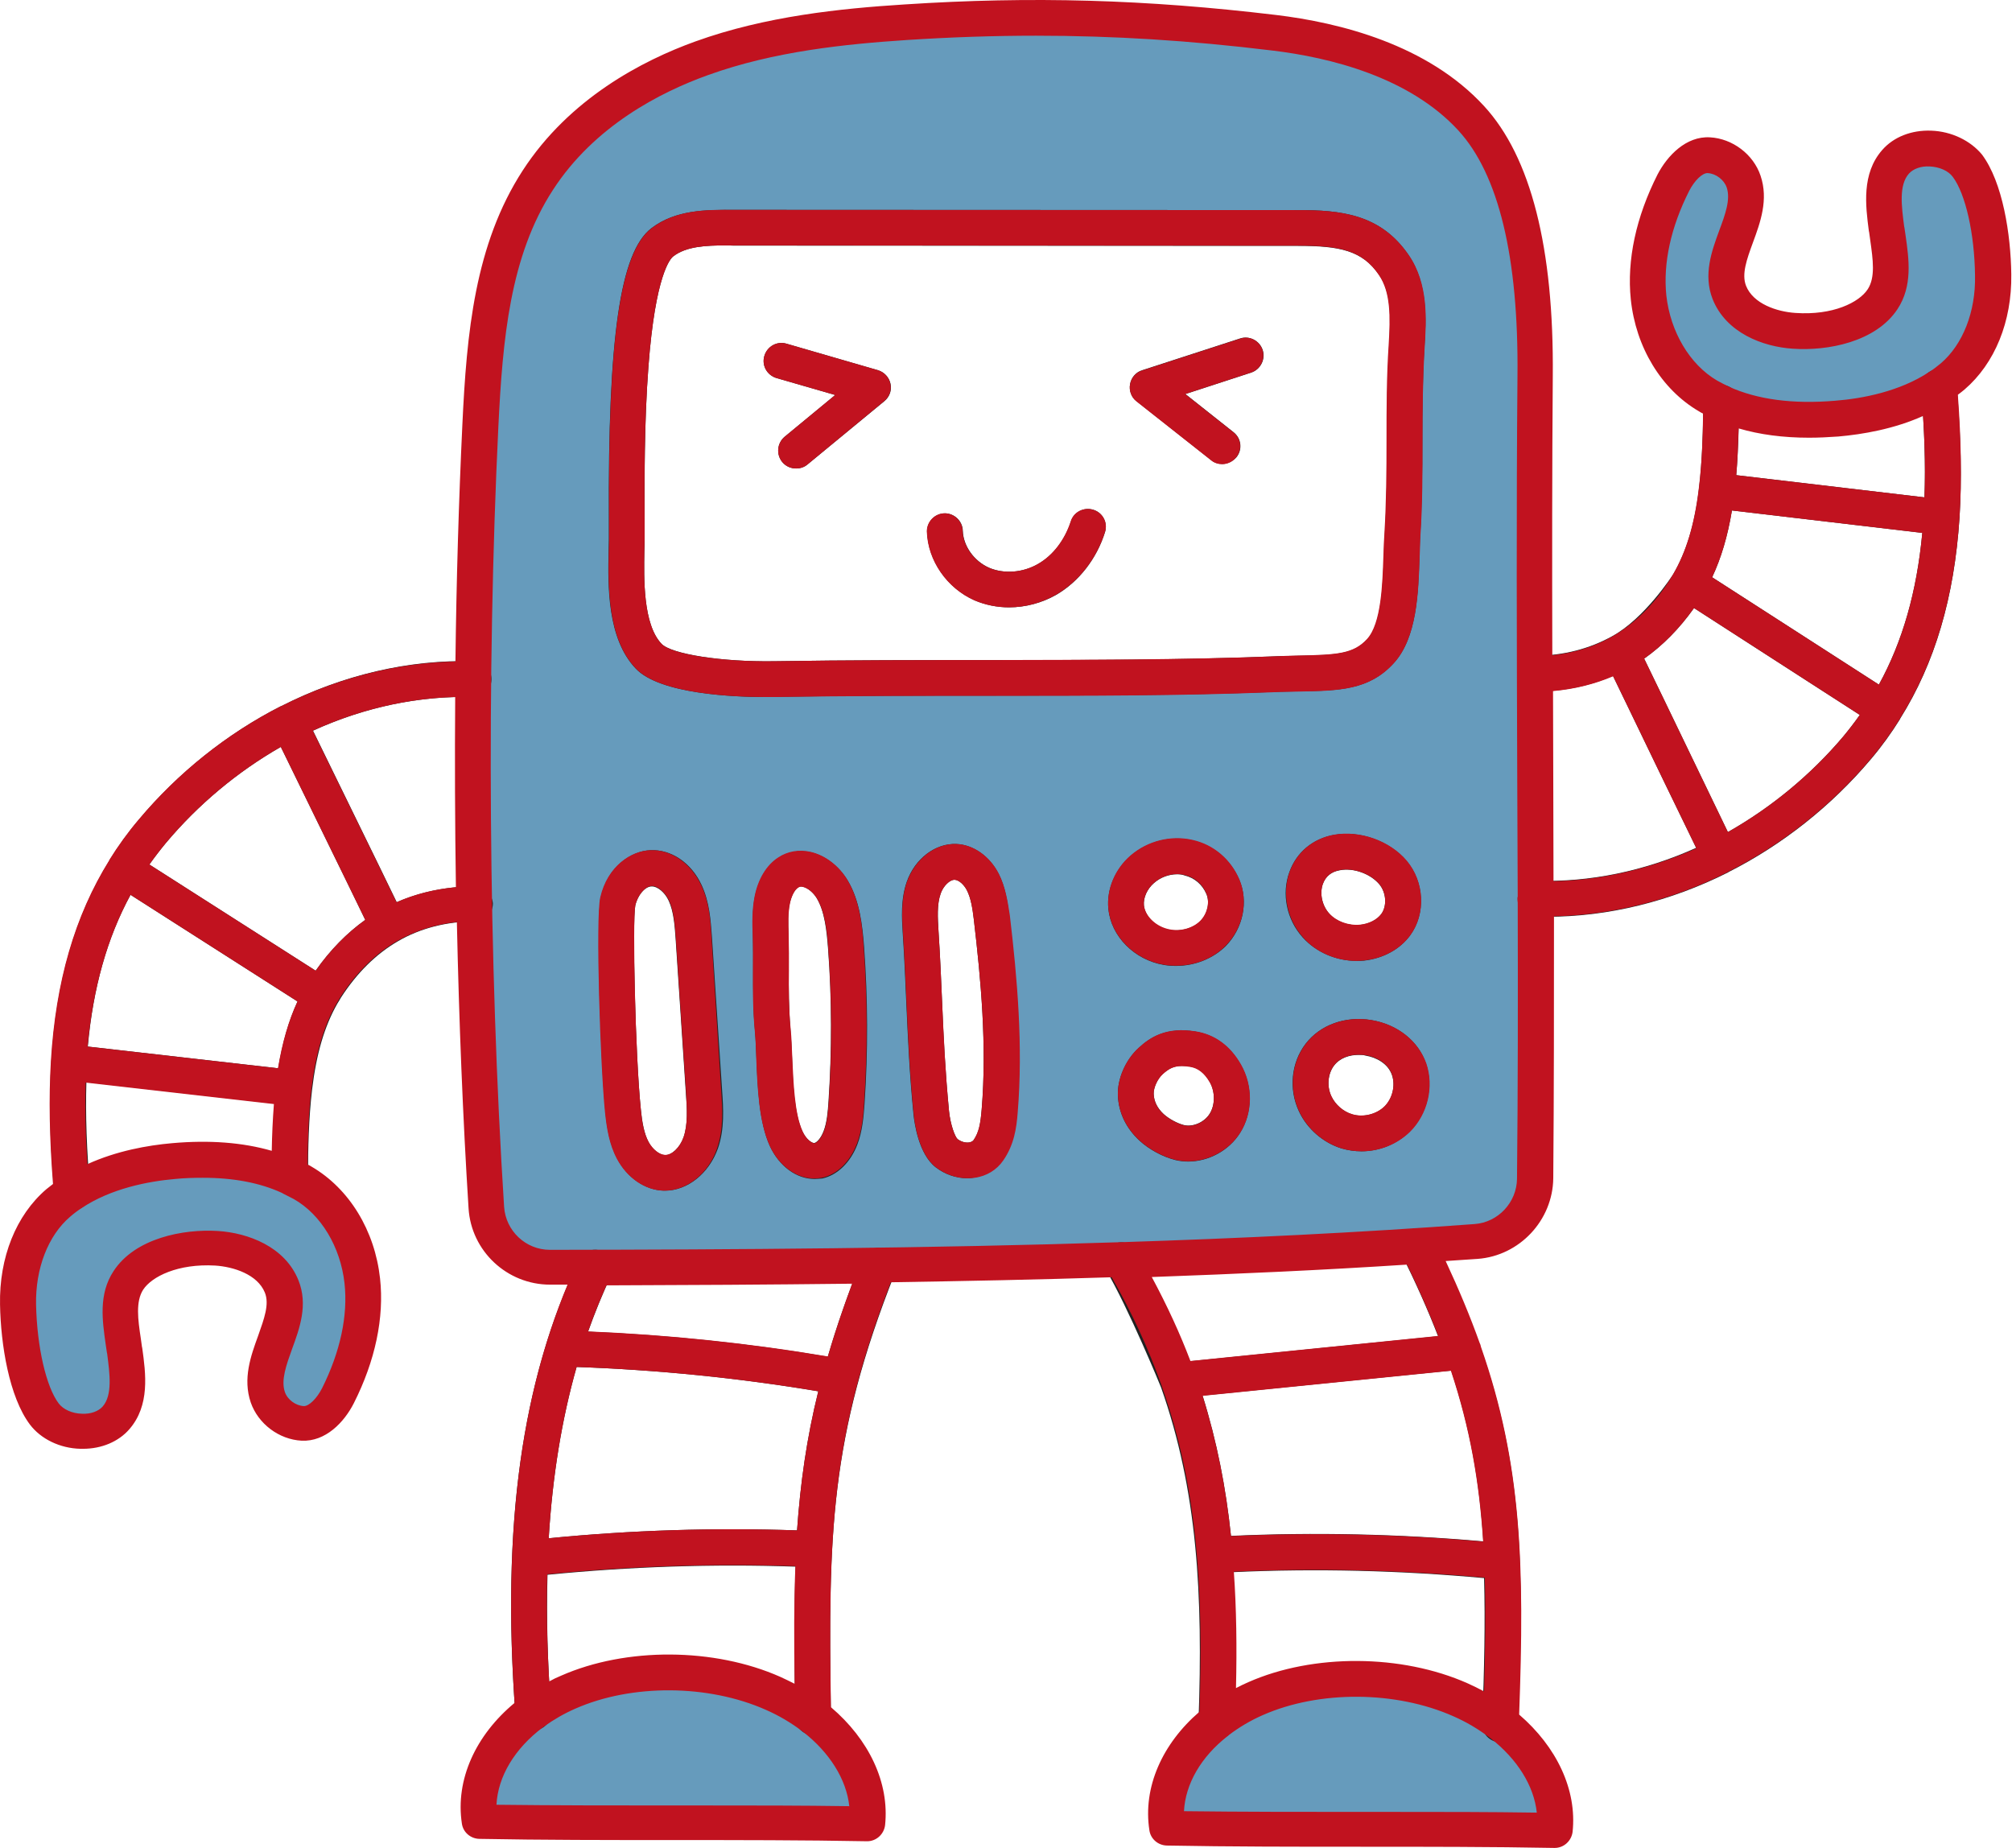 <svg width="270" height="248" viewBox="0 0 270 248" fill="none" xmlns="http://www.w3.org/2000/svg">
    <path
        d="M206.039 50.473C206.135 39.397 204.95 24.031 197.459 15.867C190.897 8.729 180.589 5.559 170.985 4.407C154.018 2.39 138.62 1.91 121.557 2.998C112.274 3.607 102.926 4.663 94.186 7.832C85.447 11.002 77.252 16.412 72.194 24.191C65.983 33.763 65.023 45.703 64.479 57.1C62.878 90.169 63.134 129.064 65.279 162.133C65.567 166.647 69.313 170.137 73.826 170.137C108.144 170.105 154.946 169.88 198.1 166.679C202.549 166.359 205.975 162.678 206.007 158.228C206.295 122.758 205.751 85.911 206.039 50.473ZM93.994 153.362C93.258 155.507 91.337 157.428 89.16 157.363C87.4 157.299 85.831 155.987 84.935 154.386C84.07 152.754 83.782 150.897 83.59 149.04C82.854 141.997 82.406 123.206 82.918 120.965C83.43 118.724 85.159 116.579 87.368 116.483C89.32 116.387 91.081 117.924 91.945 119.781C92.81 121.637 92.97 123.718 93.098 125.767C93.546 132.682 94.026 139.628 94.475 146.543C94.603 148.848 94.731 151.217 93.994 153.362ZM113.618 147.888C113.522 149.52 113.362 151.185 112.786 152.69C112.21 154.194 111.153 155.475 109.809 155.763C108.08 156.115 106.351 154.674 105.487 152.786C103.758 148.976 104.078 142.414 103.694 138.22C103.278 133.546 103.534 130.121 103.406 125.447C103.374 123.878 103.31 122.31 103.63 120.805C103.95 119.3 104.623 117.828 105.775 117.092C107.76 115.779 110.385 117.124 111.697 119.364C113.01 121.605 113.33 124.454 113.554 127.176C114.034 134.026 114.066 140.973 113.618 147.888ZM134.138 149.04C133.978 150.993 133.722 152.754 132.602 154.354C131.481 155.955 128.952 156.211 127.031 154.738C125.751 153.746 125.143 150.961 124.983 149.296C124.118 140.493 124.15 133.93 123.574 125.095C123.446 123.078 123.318 120.997 123.99 119.108C124.662 117.22 126.327 115.555 128.28 115.651C129.849 115.715 131.193 116.931 131.929 118.372C132.666 119.813 132.89 121.477 133.082 123.078C134.074 131.689 134.843 140.397 134.138 149.04ZM153.282 116.643C156.771 113.634 162.245 114.563 164.102 118.98C164.966 121.061 164.39 123.622 162.79 125.223C161.189 126.823 158.788 127.496 156.579 127.112C153.858 126.663 151.361 124.454 151.105 121.733C150.945 119.813 151.841 117.892 153.282 116.643ZM164.39 150.705C163.142 152.69 160.613 153.842 158.34 153.298C157.027 152.978 155.555 152.177 154.562 151.249C153.314 150.097 152.514 148.592 152.45 146.863C152.385 145.263 153.282 143.406 154.466 142.318C155.875 141.037 157.347 140.301 160.069 140.717C162.085 141.037 163.526 142.286 164.486 143.982C165.575 146.063 165.639 148.72 164.39 150.705ZM103.822 91.097C99.917 91.161 89.705 90.809 87.016 88.024C83.398 84.246 84.07 76.243 84.07 72.306C84.102 65.359 83.366 36.676 88.84 32.482C91.689 30.305 95.691 30.529 99.276 30.529C124.246 30.529 149.216 30.561 174.154 30.561C179.628 30.561 183.95 31.009 187.023 35.523C189.136 38.596 188.976 42.662 188.752 46.376C188.208 54.827 188.72 63.31 188.176 71.762C187.888 76.339 188.336 83.99 185.23 87.352C182.061 90.777 178.156 90.137 170.601 90.425C150.049 91.257 128.568 90.713 103.822 91.097ZM175.275 117.828C177.067 112.866 183.982 113.602 186.927 117.092C188.56 119.012 188.816 122.086 187.311 124.102C186.287 125.511 184.558 126.343 182.798 126.503C180.525 126.727 178.156 125.895 176.619 124.198C175.082 122.502 174.506 119.973 175.275 117.828ZM187.471 150.161C185.743 151.857 183.054 152.498 180.717 151.793C178.892 151.217 177.291 149.873 176.491 148.112C175.499 145.999 175.691 143.342 177.131 141.517C180.172 137.58 187.503 138.796 189.104 143.47C189.872 145.743 189.2 148.464 187.471 150.161Z"
        fill="#669BBC" />
    <path
        d="M45.367 187.327C47.768 182.557 49.209 177.211 48.632 171.929C48.056 166.647 45.239 161.461 40.629 158.772C35.507 155.795 29.201 155.251 23.31 155.795C17.836 156.275 11.978 157.876 7.816 161.461C3.975 164.758 2.342 170.041 2.438 175.099C2.534 180.157 3.591 186.623 5.959 189.76C8.104 192.577 13.258 192.962 15.563 190.305C17.644 187.904 17.132 184.318 16.716 181.181C16.3 178.044 15.499 174.554 17.26 171.865C19.501 168.408 24.975 167.319 29.105 167.576C32.658 167.8 36.5 169.4 37.844 172.698C39.733 177.467 34.291 182.718 35.987 187.583C36.66 189.536 38.58 190.977 40.661 191.105C42.742 191.233 44.439 189.184 45.367 187.327Z"
        fill="#669BBC" />
    <path
        d="M224.574 24.511C222.173 29.249 220.701 34.627 221.245 39.909C221.789 45.191 224.606 50.409 229.184 53.098C234.274 56.107 240.612 56.652 246.503 56.171C251.977 55.723 257.835 54.123 262.029 50.569C265.871 47.304 267.535 41.99 267.471 36.964C267.407 31.906 266.383 25.439 264.014 22.302C261.901 19.485 256.747 19.069 254.41 21.726C252.297 24.127 252.809 27.712 253.225 30.849C253.642 33.987 254.41 37.476 252.649 40.165C250.376 43.622 244.902 44.679 240.805 44.423C237.251 44.199 233.41 42.566 232.097 39.269C230.208 34.467 235.683 29.249 234.018 24.383C233.346 22.43 231.425 20.957 229.376 20.861C227.263 20.701 225.503 22.686 224.574 24.511Z"
        fill="#669BBC" />
    <path
        d="M102.83 93.53C98.508 93.53 88.584 93.146 85.319 89.721C81.445 85.655 81.573 78.58 81.669 73.874C81.669 73.298 81.701 72.786 81.701 72.338C81.701 71.698 81.701 70.865 81.701 69.905C81.573 45.223 83.206 33.858 87.4 30.625C90.665 28.128 94.763 28.16 98.38 28.16C98.7 28.16 98.988 28.16 99.276 28.16L174.154 28.192C179.82 28.192 185.231 28.672 189.008 34.211C191.665 38.116 191.377 43.014 191.153 46.568C190.897 50.729 190.865 54.987 190.865 59.117C190.865 63.31 190.833 67.664 190.577 71.954C190.513 72.754 190.513 73.682 190.481 74.675C190.321 79.541 190.16 85.623 186.991 89.016C183.694 92.602 179.756 92.666 174.282 92.762C173.162 92.794 171.977 92.794 170.697 92.858C158.564 93.306 146.111 93.338 132.922 93.338C123.638 93.338 114.034 93.338 103.886 93.498C103.566 93.53 103.214 93.53 102.83 93.53ZM97.388 32.93C94.731 32.93 92.074 33.058 90.345 34.403C89.961 34.691 87.944 36.836 87.016 49.193C86.439 56.748 86.503 64.943 86.503 69.841C86.503 70.833 86.503 71.665 86.503 72.306C86.503 72.786 86.503 73.33 86.471 73.938C86.407 77.62 86.279 83.766 88.776 86.391C90.121 87.768 96.844 88.824 103.79 88.728C114.002 88.568 123.606 88.568 132.922 88.568C146.079 88.568 158.5 88.568 170.537 88.088C171.881 88.024 173.13 88.024 174.218 87.992C179.468 87.896 181.645 87.768 183.502 85.783C185.423 83.67 185.583 78.388 185.711 74.547C185.743 73.522 185.775 72.562 185.839 71.665C186.095 67.504 186.127 63.246 186.127 59.117C186.127 54.923 186.159 50.569 186.415 46.279C186.639 42.534 186.703 39.269 185.102 36.932C182.83 33.602 179.756 32.994 174.218 32.994L99.341 32.962C99.02 32.962 98.732 32.962 98.412 32.962C98.028 32.93 97.708 32.93 97.388 32.93Z"
        fill="#222222" />
    <path
        d="M135.419 81.493C133.818 81.493 132.25 81.173 130.809 80.565C127.096 78.932 124.535 75.219 124.406 71.345C124.374 70.033 125.431 68.912 126.743 68.88C128.056 68.848 129.176 69.905 129.208 71.217C129.272 73.266 130.713 75.283 132.73 76.179C134.747 77.044 137.276 76.852 139.324 75.667C141.341 74.515 142.91 72.434 143.71 69.969C144.094 68.688 145.471 68.016 146.719 68.4C148 68.784 148.672 70.161 148.288 71.409C147.167 74.995 144.767 78.068 141.725 79.829C139.805 80.917 137.596 81.493 135.419 81.493Z"
        fill="#222222" />
    <path
        d="M106.832 62.862C106.127 62.862 105.455 62.574 104.975 61.998C104.142 60.973 104.27 59.469 105.295 58.604L112.082 53.002L104.206 50.729C102.926 50.345 102.19 49.032 102.574 47.752C102.958 46.471 104.27 45.735 105.551 46.119L117.812 49.673C118.676 49.929 119.316 50.633 119.509 51.498C119.701 52.362 119.38 53.258 118.676 53.834L108.368 62.318C107.92 62.702 107.376 62.862 106.832 62.862Z"
        fill="#222222" />
    <path
        d="M164.006 62.254C163.494 62.254 162.95 62.094 162.534 61.742L152.514 53.834C151.809 53.29 151.489 52.394 151.649 51.529C151.809 50.665 152.418 49.929 153.282 49.673L166.407 45.415C167.656 44.999 169.032 45.703 169.448 46.952C169.864 48.2 169.16 49.577 167.912 49.993L159.076 52.874L165.543 57.996C166.599 58.828 166.759 60.333 165.927 61.357C165.415 61.934 164.71 62.254 164.006 62.254Z"
        fill="#222222" />
    <path
        d="M89.257 159.764C89.192 159.764 89.129 159.764 89.097 159.764C86.6 159.7 84.198 158.068 82.854 155.507C81.798 153.522 81.445 151.345 81.253 149.264C80.613 142.958 79.973 123.27 80.613 120.421C81.573 116.227 84.743 114.178 87.304 114.082C90.089 113.954 92.778 115.779 94.154 118.756C95.211 121.029 95.371 123.462 95.531 125.607L96.908 146.383C97.068 148.656 97.26 151.505 96.331 154.13C95.115 157.492 92.234 159.764 89.257 159.764ZM85.255 121.509C84.839 123.622 85.255 141.613 85.991 148.816C86.183 150.641 86.439 152.113 87.048 153.266C87.592 154.258 88.488 154.963 89.225 154.995C90.153 155.027 91.241 153.97 91.722 152.626C92.33 150.897 92.202 148.784 92.042 146.767L90.665 125.991C90.537 124.198 90.409 122.342 89.737 120.869C89.225 119.749 88.232 118.916 87.432 118.948C86.567 118.948 85.575 120.101 85.255 121.509Z"
        fill="#222222" />
    <path
        d="M109.296 158.196C106.895 158.196 104.559 156.499 103.31 153.778C101.869 150.577 101.677 146.063 101.517 142.093C101.453 140.749 101.421 139.5 101.325 138.444C101.037 135.403 101.069 132.906 101.069 130.249C101.069 128.744 101.069 127.208 101.037 125.543C101.005 123.942 100.941 122.15 101.293 120.357C101.773 118.02 102.894 116.163 104.43 115.139C105.711 114.274 107.248 114.018 108.816 114.37C110.769 114.819 112.626 116.259 113.778 118.18C115.379 120.869 115.731 124.166 115.955 127.015C116.467 133.994 116.499 141.101 116.019 148.08C115.891 149.872 115.731 151.793 115.059 153.554C114.13 155.987 112.37 157.684 110.353 158.132C109.969 158.164 109.617 158.196 109.296 158.196ZM107.472 118.948C107.28 118.948 107.184 119.012 107.088 119.076C106.607 119.396 106.191 120.261 105.967 121.253C105.711 122.502 105.743 123.942 105.807 125.351C105.871 127.111 105.839 128.712 105.839 130.217C105.839 132.746 105.839 135.147 106.063 137.964C106.159 139.148 106.223 140.461 106.287 141.869C106.415 145.391 106.575 149.424 107.664 151.761C108.176 152.914 109.008 153.426 109.296 153.362C109.585 153.298 110.129 152.786 110.513 151.793C110.961 150.641 111.089 149.2 111.185 147.696C111.633 140.941 111.633 134.058 111.121 127.304C110.929 124.871 110.673 122.342 109.617 120.549C109.136 119.749 108.4 119.14 107.728 118.98C107.632 118.98 107.568 118.948 107.472 118.948Z"
        fill="#222222" />
    <path
        d="M129.817 158.1C128.312 158.1 126.807 157.588 125.559 156.627C123.286 154.866 122.71 150.737 122.582 149.52C122.038 144.014 121.845 139.436 121.621 134.602C121.493 131.657 121.365 128.584 121.141 125.223C121.013 123.206 120.853 120.677 121.685 118.308C122.774 115.203 125.527 113.122 128.344 113.25C130.617 113.346 132.794 114.883 134.01 117.252C134.907 119.012 135.195 120.965 135.419 122.79C136.411 131.241 137.244 140.269 136.475 149.232C136.283 151.345 135.995 153.618 134.522 155.699C133.658 156.947 132.282 157.748 130.713 158.004C130.425 158.068 130.137 158.1 129.817 158.1ZM125.943 124.935C126.167 128.36 126.295 131.433 126.423 134.41C126.615 139.18 126.839 143.694 127.352 149.072C127.544 150.929 128.152 152.53 128.504 152.85C128.984 153.202 129.528 153.362 130.041 153.298C130.201 153.266 130.489 153.202 130.649 152.978C131.385 151.953 131.577 150.769 131.737 148.848C132.442 140.301 131.641 131.529 130.681 123.366C130.521 121.925 130.297 120.549 129.753 119.46C129.336 118.66 128.664 118.084 128.12 118.052C127.448 118.02 126.583 118.884 126.231 119.909C125.719 121.349 125.847 123.174 125.943 124.935Z"
        fill="#222222" />
    <path
        d="M157.828 129.608C157.283 129.608 156.739 129.576 156.195 129.48C152.225 128.808 149.088 125.639 148.736 121.957C148.48 119.364 149.632 116.643 151.713 114.851C154.018 112.866 157.155 112.066 160.069 112.77C162.886 113.442 165.159 115.363 166.311 118.052C167.56 120.997 166.823 124.55 164.518 126.919C162.822 128.616 160.357 129.608 157.828 129.608ZM157.956 117.316C156.835 117.316 155.715 117.732 154.851 118.5C153.954 119.268 153.41 120.453 153.506 121.509C153.666 123.014 155.171 124.454 156.995 124.775C158.5 125.031 160.133 124.55 161.093 123.59C162.053 122.63 162.374 121.093 161.893 119.973C161.349 118.692 160.293 117.796 158.98 117.476C158.66 117.348 158.308 117.316 157.956 117.316Z"
        fill="#222222" />
    <path
        d="M182.061 128.936C179.308 128.936 176.619 127.784 174.826 125.799C172.649 123.398 171.945 119.941 173.034 116.995C173.994 114.338 176.171 112.546 178.988 112.034C182.477 111.393 186.479 112.834 188.752 115.523C191.153 118.34 191.345 122.63 189.232 125.511C187.856 127.4 185.583 128.616 183.022 128.904C182.701 128.936 182.381 128.936 182.061 128.936ZM177.515 118.628C177.067 119.909 177.419 121.509 178.38 122.598C179.34 123.686 180.973 124.262 182.541 124.102C183.726 123.974 184.782 123.43 185.359 122.662C186.159 121.573 186.031 119.749 185.07 118.628C183.886 117.252 181.645 116.419 179.82 116.771C178.668 116.963 177.9 117.572 177.515 118.628Z"
        fill="#222222" />
    <path
        d="M159.46 155.859C158.884 155.859 158.308 155.795 157.764 155.667C156.067 155.251 154.21 154.258 152.898 153.042C151.105 151.377 150.113 149.296 150.017 147.023C149.921 144.783 151.041 142.222 152.802 140.621C154.37 139.18 156.483 137.804 160.389 138.412C162.982 138.828 165.095 140.365 166.503 142.862C168.136 145.743 168.104 149.328 166.407 152.017C164.935 154.386 162.181 155.859 159.46 155.859ZM158.596 143.022C157.476 143.022 156.835 143.406 156.035 144.11C155.331 144.751 154.786 145.967 154.818 146.767C154.851 147.76 155.299 148.688 156.163 149.488C156.867 150.129 157.988 150.737 158.884 150.961C160.101 151.249 161.637 150.577 162.341 149.424C163.078 148.24 163.078 146.479 162.341 145.167C161.637 143.95 160.773 143.246 159.652 143.086C159.268 143.054 158.916 143.022 158.596 143.022Z"
        fill="#222222" />
    <path
        d="M182.701 154.482C181.805 154.482 180.909 154.354 180.012 154.098C177.547 153.33 175.403 151.473 174.314 149.136C172.906 146.159 173.258 142.574 175.211 140.045C177.163 137.516 180.525 136.299 184.014 136.875C187.503 137.452 190.321 139.66 191.345 142.67C192.433 145.807 191.537 149.52 189.136 151.857C187.439 153.554 185.07 154.482 182.701 154.482ZM182.317 141.549C181.133 141.549 179.82 141.933 179.02 142.99C178.188 144.078 178.028 145.775 178.668 147.119C179.212 148.24 180.237 149.136 181.421 149.52C182.894 149.969 184.686 149.552 185.775 148.496C186.863 147.44 187.279 145.679 186.799 144.27C186.255 142.67 184.622 141.869 183.246 141.645C182.958 141.549 182.637 141.549 182.317 141.549Z"
        fill="#222222" />
    <path
        d="M116.339 244.79C117.075 237.939 111.985 230.865 103.694 227.183C95.403 223.502 84.326 223.47 76.227 227.023C68.096 230.609 63.294 237.619 64.351 244.47C81.285 244.79 99.404 244.47 116.339 244.79Z"
        fill="#669BBC" />
    <path
        d="M208.632 245.687C209.368 238.836 204.278 231.761 195.987 228.08C187.696 224.43 176.619 224.366 168.52 227.919C160.389 231.505 155.587 238.516 156.643 245.366C173.546 245.687 191.665 245.366 208.632 245.687Z"
        fill="#669BBC" />
    <path
        d="M63.614 118.916C59.837 118.98 56.38 119.685 53.242 121.061L51.065 116.579C48.056 110.401 45.015 104.222 42.006 98.044C48.92 94.875 56.315 93.338 63.486 93.53C64.799 93.562 65.919 92.538 65.951 91.193C65.983 89.849 64.959 88.76 63.614 88.728C54.939 88.472 45.975 90.553 37.748 94.747H37.716C30.481 98.428 23.887 103.71 18.637 109.985C17.196 111.681 15.883 113.506 14.731 115.363C14.731 115.363 14.731 115.363 14.731 115.395C10.089 122.854 7.528 131.689 6.888 142.382C6.568 147.664 6.696 153.49 7.304 160.213C7.4 161.461 8.456 162.389 9.705 162.389C9.769 162.389 9.833 162.389 9.929 162.389C11.242 162.261 12.234 161.109 12.106 159.796C11.626 154.386 11.466 149.584 11.594 145.199C20.013 146.159 28.432 147.119 36.852 148.08C36.596 151.409 36.532 154.77 36.532 157.78C36.532 159.092 37.588 160.181 38.932 160.181C40.245 160.181 41.334 159.124 41.334 157.78C41.334 154.194 41.429 150.033 41.878 146.223C42.454 141.389 43.542 137.708 45.271 134.667C45.431 134.41 45.591 134.154 45.751 133.866C47.896 130.537 50.489 127.976 53.434 126.279C56.411 124.55 59.901 123.654 63.774 123.622C65.087 123.59 66.175 122.502 66.143 121.189C66.015 119.941 64.927 118.884 63.614 118.916ZM37.332 143.342C28.817 142.382 20.301 141.389 11.786 140.429C12.49 132.554 14.379 125.831 17.516 120.069L39.925 134.378C38.74 136.971 37.908 139.917 37.332 143.342ZM42.358 130.249L20.045 116.003C20.749 115.011 21.486 114.05 22.254 113.122C26.576 107.968 31.858 103.55 37.684 100.221C40.693 106.367 43.702 112.546 46.712 118.692L49.017 123.43C46.552 125.191 44.311 127.464 42.358 130.249Z"
        fill="#222222" />
    <path
        d="M262.573 51.722C262.477 50.409 261.293 49.417 259.98 49.545C258.668 49.641 257.675 50.825 257.803 52.138C258.252 57.548 258.412 62.35 258.252 66.736C249.832 65.743 241.413 64.751 232.994 63.758C233.282 60.429 233.346 57.068 233.378 54.059C233.378 52.746 232.321 51.658 231.009 51.626C231.009 51.626 231.009 51.626 230.977 51.626C229.664 51.626 228.576 52.682 228.576 53.995C228.544 57.58 228.448 61.742 228 65.519C227.423 70.353 226.303 74.034 224.542 77.044C224.382 77.3 220.637 83.03 216.347 85.367C213.338 87.032 209.88 87.96 206.007 87.992C204.694 87.992 203.606 89.08 203.638 90.425C203.638 91.737 204.726 92.794 206.039 92.794H206.071C209.848 92.762 213.306 92.058 216.443 90.681L218.812 95.579C221.725 101.629 224.67 107.712 227.615 113.762C220.669 116.899 213.306 118.404 206.135 118.18C204.822 118.148 203.702 119.172 203.67 120.517C203.638 121.829 204.662 122.95 206.007 122.982C206.519 123.014 207.063 123.014 207.607 123.014C215.803 123.014 224.158 120.965 231.905 117.06C231.905 117.06 231.937 117.06 231.937 117.028C239.172 113.378 245.799 108.128 251.081 101.853C252.521 100.157 253.834 98.332 254.986 96.475C254.986 96.475 254.986 96.475 254.986 96.443C259.66 88.984 262.253 80.181 262.957 69.489C263.278 64.303 263.149 58.476 262.573 51.722ZM252.137 91.865L229.76 77.46C230.977 74.867 231.841 71.954 232.417 68.496C240.933 69.489 249.448 70.513 257.963 71.505C257.227 79.413 255.306 86.103 252.137 91.865ZM247.367 98.812C243.014 103.966 237.699 108.352 231.873 111.649C228.96 105.631 226.047 99.581 223.134 93.53L220.637 88.376C223.134 86.615 225.375 84.343 227.327 81.59L249.576 95.931C248.872 96.924 248.136 97.884 247.367 98.812Z"
        fill="#222222" />
    <path
        d="M118.74 167.608C117.524 167.127 116.115 167.736 115.635 168.952C113.778 173.658 112.274 177.948 111.089 182.045C100.493 180.253 89.673 179.132 78.916 178.684C79.845 176.091 80.869 173.562 82.022 171.129C82.598 169.944 82.086 168.504 80.869 167.928C79.685 167.351 78.244 167.864 77.668 169.08C69.985 185.343 67.296 204.678 69.153 229.936C69.249 231.185 70.305 232.177 71.553 232.177C71.618 232.177 71.682 232.177 71.746 232.177C73.058 232.081 74.05 230.929 73.954 229.616C73.474 223.118 73.314 217.035 73.474 211.305C84.487 210.216 95.691 209.832 106.767 210.216C106.543 216.267 106.607 222.797 106.703 230.448C106.735 231.761 107.792 232.817 109.104 232.817H109.136C110.449 232.785 111.505 231.697 111.505 230.384C111.121 205.767 111.345 192.93 120.117 170.777C120.565 169.496 119.989 168.088 118.74 167.608ZM73.634 206.407C74.147 198.02 75.395 190.401 77.38 183.422C88.232 183.806 99.116 184.894 109.809 186.687C108.24 193.026 107.408 199.012 106.96 205.35C95.883 204.966 84.679 205.318 73.634 206.407Z"
        fill="#222222" />
    <path
        d="M198.708 180.861C198.676 180.669 194.93 171.161 192.401 166.135C191.825 164.95 190.385 164.47 189.168 165.047C187.984 165.623 187.503 167.063 188.08 168.28C190 172.153 191.633 175.803 192.978 179.292L159.684 182.653C157.828 177.788 155.491 172.922 152.546 167.896C151.873 166.743 150.401 166.359 149.248 167.031C148.096 167.704 147.712 169.176 148.384 170.329C151.489 175.611 155.779 186.079 155.811 186.175C160.677 199.972 161.445 213.866 160.837 230.929C160.805 232.241 161.829 233.362 163.142 233.426C163.174 233.426 163.206 233.426 163.238 233.426C164.518 233.426 165.575 232.401 165.639 231.121C165.895 223.918 165.895 217.259 165.479 210.953C176.683 210.441 187.984 210.729 199.156 211.753C199.316 217.611 199.188 223.95 198.9 231.281C198.836 232.593 199.892 233.714 201.205 233.778C201.237 233.778 201.269 233.778 201.301 233.778C202.581 233.778 203.638 232.753 203.702 231.473C204.598 210.633 204.31 196.867 198.708 180.861ZM165.191 206.087C164.518 199.62 163.302 193.41 161.381 187.263L194.738 183.902C197.299 191.617 198.548 198.82 199.06 206.823C187.792 205.831 176.427 205.575 165.191 206.087Z"
        fill="#222222" />
    <path
        d="M187.023 89.016C190.161 85.591 190.353 79.541 190.513 74.675C190.545 73.682 190.577 72.754 190.609 71.954C190.897 67.664 190.897 63.31 190.897 59.117C190.897 54.987 190.929 50.729 191.185 46.568C191.409 42.982 191.729 38.084 189.04 34.211C185.231 28.672 179.852 28.192 174.186 28.192L99.308 28.16C99.02 28.16 98.7 28.16 98.412 28.16C94.795 28.128 90.697 28.128 87.432 30.625C83.238 33.858 81.573 45.223 81.734 69.905C81.734 70.865 81.734 71.698 81.734 72.338C81.734 72.786 81.734 73.33 81.701 73.874C81.606 78.58 81.477 85.687 85.351 89.721C88.616 93.146 98.54 93.53 102.862 93.53C103.278 93.53 103.63 93.53 103.918 93.53C114.098 93.37 123.702 93.37 132.954 93.37C146.143 93.37 158.596 93.37 170.729 92.89C172.009 92.826 173.194 92.826 174.314 92.794C179.756 92.698 183.726 92.602 187.023 89.016ZM170.537 88.088C158.5 88.536 146.079 88.536 132.922 88.568C123.638 88.568 114.002 88.568 103.79 88.728C96.844 88.824 90.089 87.8 88.776 86.391C86.279 83.766 86.407 77.62 86.471 73.938C86.471 73.33 86.503 72.786 86.503 72.306C86.503 71.665 86.503 70.833 86.503 69.841C86.471 64.943 86.439 56.748 87.016 49.193C87.944 36.836 89.961 34.691 90.345 34.403C92.074 33.058 94.731 32.93 97.388 32.93C97.708 32.93 98.028 32.93 98.348 32.93C98.668 32.93 98.988 32.93 99.276 32.93L174.154 32.962C179.724 32.962 182.766 33.538 185.038 36.9C186.639 39.237 186.575 42.534 186.351 46.247C186.063 50.537 186.063 54.891 186.063 59.084C186.063 63.214 186.031 67.472 185.775 71.633C185.711 72.53 185.679 73.49 185.647 74.515C185.519 78.388 185.359 83.67 183.438 85.751C181.613 87.736 179.404 87.864 174.154 87.96C173.098 87.992 171.881 88.024 170.537 88.088ZM148.288 71.377C147.167 74.963 144.767 78.036 141.725 79.797C139.773 80.917 137.564 81.493 135.387 81.493C133.786 81.493 132.218 81.173 130.777 80.565C127.063 78.932 124.502 75.219 124.374 71.345C124.342 70.033 125.399 68.912 126.711 68.88C128.024 68.848 129.144 69.905 129.176 71.217C129.24 73.266 130.681 75.283 132.698 76.179C134.715 77.044 137.244 76.852 139.292 75.667C141.309 74.515 142.878 72.434 143.678 69.969C144.062 68.688 145.439 68.016 146.687 68.4C148 68.784 148.704 70.129 148.288 71.377ZM119.476 51.498C119.669 52.362 119.348 53.258 118.644 53.834L108.368 62.318C107.92 62.702 107.376 62.862 106.831 62.862C106.127 62.862 105.455 62.574 104.975 61.998C104.142 60.973 104.27 59.469 105.295 58.604L112.082 53.002L104.206 50.729C102.926 50.345 102.19 49.033 102.574 47.752C102.958 46.471 104.27 45.735 105.551 46.119L117.812 49.673C118.644 49.929 119.316 50.633 119.476 51.498ZM169.416 46.952C169.832 48.2 169.128 49.577 167.88 49.993L159.044 52.874L165.511 57.996C166.567 58.828 166.727 60.333 165.895 61.357C165.415 61.966 164.71 62.286 164.006 62.286C163.494 62.286 162.95 62.126 162.534 61.774L152.514 53.867C151.809 53.322 151.489 52.426 151.649 51.562C151.809 50.697 152.418 49.961 153.282 49.705L166.407 45.447C167.656 44.999 169 45.703 169.416 46.952ZM95.467 125.607C95.339 123.462 95.179 121.029 94.09 118.756C92.714 115.811 90.025 113.954 87.24 114.082C84.679 114.178 81.509 116.227 80.549 120.421C79.909 123.27 80.549 142.958 81.189 149.264C81.413 151.345 81.734 153.522 82.79 155.507C84.166 158.068 86.567 159.7 89.032 159.764C89.096 159.764 89.16 159.764 89.192 159.764C92.17 159.764 95.051 157.492 96.203 154.162C97.132 151.505 96.939 148.688 96.779 146.415L95.467 125.607ZM91.722 152.594C91.241 153.97 90.153 155.027 89.225 154.963C88.488 154.931 87.592 154.226 87.048 153.234C86.407 152.081 86.151 150.609 85.991 148.784C85.255 141.581 84.871 123.59 85.255 121.477C85.575 120.101 86.567 118.916 87.464 118.884C88.232 118.852 89.225 119.685 89.769 120.805C90.441 122.246 90.569 124.134 90.697 125.927L92.074 146.703C92.17 148.752 92.33 150.865 91.722 152.594ZM113.746 118.116C112.594 116.163 110.737 114.755 108.784 114.306C107.248 113.954 105.679 114.21 104.399 115.075C102.83 116.099 101.709 117.988 101.261 120.293C100.909 122.086 100.941 123.878 101.005 125.479C101.069 127.176 101.037 128.712 101.037 130.185C101.037 132.842 101.005 135.339 101.293 138.38C101.389 139.436 101.453 140.717 101.485 142.029C101.645 145.999 101.837 150.513 103.278 153.714C104.527 156.435 106.863 158.132 109.264 158.132C109.617 158.132 109.937 158.1 110.289 158.036C112.306 157.62 114.066 155.891 114.995 153.458C115.667 151.665 115.859 149.776 115.955 147.984C116.435 141.005 116.403 133.898 115.891 126.919C115.699 124.102 115.347 120.837 113.746 118.116ZM111.217 147.728C111.121 149.232 110.993 150.673 110.545 151.825C110.161 152.818 109.617 153.33 109.328 153.394C109.04 153.458 108.208 152.946 107.696 151.793C106.639 149.424 106.479 145.423 106.319 141.901C106.255 140.493 106.223 139.18 106.095 137.996C105.839 135.179 105.839 132.778 105.871 130.249C105.871 128.712 105.871 127.144 105.839 125.383C105.807 123.974 105.743 122.534 105.999 121.285C106.191 120.261 106.639 119.396 107.12 119.108C107.216 119.044 107.312 118.98 107.504 118.98C107.568 118.98 107.664 118.98 107.76 119.012C108.432 119.172 109.168 119.781 109.649 120.581C110.705 122.406 110.993 124.903 111.153 127.336C111.633 134.09 111.665 140.941 111.217 147.728ZM134.042 117.252C132.826 114.883 130.649 113.346 128.376 113.25C125.559 113.122 122.838 115.203 121.717 118.308C120.885 120.677 121.045 123.206 121.173 125.223C121.397 128.584 121.525 131.657 121.653 134.602C121.877 139.436 122.07 144.014 122.614 149.52C122.742 150.737 123.286 154.834 125.591 156.627C126.839 157.588 128.344 158.1 129.849 158.1C130.169 158.1 130.489 158.068 130.809 158.036C132.41 157.812 133.754 156.979 134.618 155.731C136.091 153.618 136.411 151.377 136.571 149.264C137.308 140.301 136.507 131.241 135.515 122.822C135.227 120.965 134.939 119.044 134.042 117.252ZM131.737 148.848C131.577 150.769 131.353 151.921 130.649 152.978C130.489 153.202 130.201 153.266 130.041 153.298C129.528 153.362 128.984 153.202 128.504 152.85C128.152 152.53 127.544 150.961 127.352 149.072C126.839 143.694 126.647 139.212 126.423 134.41C126.295 131.433 126.167 128.36 125.943 124.935C125.815 123.174 125.719 121.381 126.231 119.909C126.583 118.884 127.48 118.02 128.12 118.052C128.664 118.084 129.336 118.66 129.753 119.46C130.297 120.517 130.489 121.893 130.681 123.366C131.641 131.529 132.442 140.301 131.737 148.848ZM156.195 129.448C156.739 129.544 157.283 129.576 157.828 129.576C160.357 129.576 162.822 128.616 164.518 126.855C166.823 124.486 167.56 120.933 166.311 117.988C165.159 115.299 162.886 113.346 160.069 112.706C157.155 112.034 154.018 112.802 151.713 114.787C149.632 116.579 148.48 119.3 148.736 121.893C149.088 125.607 152.225 128.776 156.195 129.448ZM154.851 118.468C155.747 117.7 156.835 117.284 157.956 117.284C158.308 117.284 158.628 117.316 158.98 117.412C160.325 117.732 161.349 118.596 161.893 119.909C162.373 121.029 162.021 122.566 161.093 123.526C160.133 124.518 158.5 124.999 156.995 124.711C155.203 124.39 153.666 122.982 153.506 121.445C153.41 120.421 153.954 119.268 154.851 118.468ZM182.061 128.936C182.381 128.936 182.702 128.904 183.054 128.872C185.615 128.616 187.888 127.368 189.264 125.479C191.377 122.598 191.153 118.308 188.784 115.491C186.511 112.802 182.509 111.393 179.02 112.002C176.203 112.514 174.026 114.338 173.066 116.963C172.009 119.909 172.714 123.366 174.858 125.767C176.587 127.784 179.308 128.936 182.061 128.936ZM177.516 118.628C177.9 117.572 178.636 116.963 179.82 116.739C181.645 116.419 183.886 117.22 185.07 118.596C186.031 119.717 186.159 121.541 185.359 122.63C184.782 123.398 183.726 123.942 182.541 124.07C180.973 124.23 179.34 123.622 178.38 122.566C177.419 121.541 177.067 119.909 177.516 118.628ZM160.389 138.38C156.515 137.772 154.37 139.148 152.802 140.589C151.041 142.189 149.921 144.783 150.017 146.991C150.113 149.264 151.105 151.345 152.898 153.01C154.21 154.226 156.067 155.219 157.764 155.635C158.308 155.763 158.884 155.827 159.46 155.827C162.181 155.827 164.935 154.354 166.439 151.985C168.136 149.296 168.168 145.679 166.535 142.83C165.095 140.301 162.982 138.764 160.389 138.38ZM162.341 149.456C161.637 150.609 160.101 151.281 158.884 150.993C157.988 150.769 156.899 150.161 156.163 149.52C155.299 148.72 154.85 147.824 154.818 146.799C154.786 145.967 155.331 144.783 156.035 144.142C156.803 143.438 157.476 143.054 158.596 143.054C158.916 143.054 159.236 143.086 159.652 143.15C160.773 143.31 161.637 144.014 162.341 145.231C163.078 146.511 163.078 148.272 162.341 149.456ZM184.046 136.875C180.557 136.299 177.163 137.516 175.243 140.045C173.29 142.574 172.938 146.159 174.346 149.136C175.435 151.473 177.58 153.33 180.045 154.098C180.909 154.354 181.805 154.482 182.734 154.482C185.135 154.482 187.471 153.554 189.2 151.889C191.601 149.52 192.465 145.839 191.409 142.702C190.321 139.66 187.535 137.452 184.046 136.875ZM185.775 148.464C184.686 149.52 182.894 149.969 181.421 149.488C180.237 149.136 179.18 148.208 178.668 147.087C178.028 145.743 178.188 144.046 179.02 142.958C179.82 141.901 181.133 141.517 182.317 141.517C182.638 141.517 182.958 141.549 183.246 141.581C184.622 141.805 186.255 142.606 186.799 144.206C187.279 145.647 186.863 147.376 185.775 148.464ZM259.148 17.532C256.523 17.436 254.122 18.364 252.585 20.125C249.8 23.294 250.344 27.584 250.793 31.009L250.825 31.137C250.889 31.522 250.921 31.906 250.985 32.29C251.337 34.819 251.689 37.22 250.632 38.821C249.48 40.581 245.959 42.342 240.933 41.99C238.468 41.83 235.266 40.773 234.306 38.34C233.698 36.772 234.402 34.819 235.234 32.546C236.227 29.857 237.347 26.784 236.259 23.582C235.298 20.701 232.481 18.588 229.472 18.428C226.271 18.236 223.742 20.893 222.429 23.422C219.548 29.121 218.3 34.883 218.844 40.165C219.516 46.6 222.941 52.234 227.967 55.179C228.16 55.307 228.352 55.403 228.544 55.499C228.512 58.7 228.384 62.254 227.967 65.551C227.391 70.385 226.271 74.067 224.51 77.076C224.35 77.332 224.19 77.588 224.03 77.876C221.885 81.205 219.292 83.734 216.315 85.431C213.946 86.775 211.257 87.608 208.312 87.928C208.28 75.411 208.28 62.798 208.376 50.505C208.536 33.25 205.431 21.053 199.156 14.235C191.569 5.975 179.788 3.03 171.209 2.006C153.826 -0.075 138.46 -0.523 121.365 0.597C112.786 1.142 102.734 2.166 93.322 5.559C86.215 8.12 76.419 13.21 70.145 22.878C63.71 32.802 62.622 44.679 62.046 57.004C61.566 67.152 61.245 77.844 61.117 88.76C53.21 88.92 45.143 91.001 37.684 94.779H37.652C30.417 98.46 23.823 103.742 18.573 110.017C17.132 111.713 15.819 113.538 14.667 115.395C14.667 115.395 14.667 115.395 14.667 115.427C10.025 122.886 7.464 131.721 6.824 142.414C6.536 147.312 6.632 152.722 7.112 158.868C6.824 159.092 6.504 159.348 6.216 159.572C2.15 163.062 -0.123 168.728 0.005 175.067C0.101 180.413 1.222 187.423 4.007 191.137C5.479 193.09 8.04 194.338 10.793 194.402C10.921 194.402 11.018 194.402 11.146 194.402C13.643 194.402 15.915 193.442 17.356 191.777C20.141 188.576 19.565 184.318 19.085 180.861L19.053 180.733C18.989 180.349 18.957 179.964 18.893 179.58C18.509 177.051 18.188 174.65 19.213 173.05C20.365 171.289 23.887 169.528 28.881 169.816C31.346 169.977 34.547 171.001 35.539 173.434C36.179 175.002 35.443 176.955 34.643 179.228C33.651 181.949 32.562 184.99 33.651 188.192C34.643 191.041 37.428 193.154 40.469 193.314C43.703 193.474 46.199 190.817 47.48 188.288C50.361 182.589 51.578 176.795 51.001 171.545C50.297 165.111 46.872 159.508 41.846 156.563C41.654 156.435 41.462 156.339 41.27 156.243C41.301 153.042 41.398 149.488 41.782 146.191C42.358 141.357 43.446 137.676 45.175 134.634C45.335 134.378 45.495 134.122 45.655 133.834C47.8 130.505 50.393 127.944 53.338 126.247C55.707 124.903 58.364 124.038 61.309 123.718C61.597 137.003 62.11 150.001 62.878 162.133C63.23 167.864 68.032 172.377 73.826 172.377C74.595 172.377 75.395 172.377 76.163 172.377C69.793 187.648 67.52 205.639 69.056 228.496C63.838 232.817 61.085 238.804 61.982 244.694C62.142 245.847 63.134 246.711 64.319 246.743C72.834 246.903 81.734 246.903 90.377 246.903C98.988 246.903 107.888 246.903 116.339 247.063H116.371C117.588 247.063 118.612 246.135 118.772 244.918C119.38 239.188 116.595 233.394 111.505 229.072C111.153 205.735 111.473 192.994 119.541 172.057C129.4 171.897 139.324 171.705 149.184 171.385C151.969 176.251 154.114 180.989 155.811 185.727C155.843 185.823 155.875 185.919 155.907 186.015C160.677 199.524 161.509 213.098 160.965 229.68C155.971 233.97 153.346 239.828 154.242 245.59C154.402 246.743 155.395 247.607 156.579 247.639C165.095 247.799 173.994 247.799 182.638 247.799C191.249 247.799 200.148 247.799 208.6 247.959H208.632C209.848 247.959 210.873 247.031 211.033 245.815C211.641 240.148 208.888 234.386 203.862 230.064C204.598 209.992 204.214 196.419 198.74 180.733C198.708 180.541 198.644 180.349 198.548 180.157C197.299 176.667 195.795 173.05 194.002 169.208C195.443 169.112 196.851 169.016 198.292 168.92C203.926 168.504 208.376 163.734 208.44 158.1C208.536 146.543 208.536 134.699 208.536 122.95C216.411 122.79 224.446 120.773 231.905 116.995C231.905 116.995 231.937 116.995 231.937 116.963C239.172 113.314 245.799 108.064 251.081 101.789C252.521 100.093 253.834 98.268 254.986 96.411C254.986 96.411 254.986 96.411 254.986 96.379C259.66 88.92 262.253 80.117 262.957 69.425C263.277 64.527 263.181 59.117 262.733 52.97C263.021 52.746 263.342 52.522 263.63 52.266C267.695 48.776 270 43.142 269.904 36.804C269.84 31.458 268.752 24.447 265.967 20.733C264.43 18.877 261.901 17.628 259.148 17.532ZM17.516 120.069L39.925 134.378C38.709 136.971 37.876 139.885 37.3 143.342C28.785 142.382 20.269 141.389 11.754 140.429C12.49 132.554 14.379 125.863 17.516 120.069ZM11.498 145.263C19.917 146.223 28.336 147.183 36.756 148.144C36.596 150.257 36.5 152.37 36.468 154.418C32.594 153.298 28.112 152.946 23.086 153.394C19.821 153.682 15.659 154.418 11.722 156.211C11.466 152.209 11.402 148.592 11.498 145.263ZM46.231 172.185C46.712 176.539 45.655 181.405 43.222 186.271C42.518 187.648 41.462 188.704 40.757 188.672C39.669 188.608 38.58 187.808 38.228 186.783C37.684 185.183 38.42 183.166 39.189 181.021C40.213 178.236 41.365 175.067 40.053 171.801C38.26 167.287 33.298 165.431 29.233 165.175C24.591 164.886 18.124 166.135 15.243 170.553C13.194 173.658 13.739 177.243 14.187 180.413C14.251 180.765 14.283 181.149 14.347 181.501L14.379 181.629C14.731 184.35 15.115 187.199 13.771 188.736C13.194 189.376 12.17 189.76 10.986 189.696C9.673 189.664 8.489 189.12 7.88 188.32C6.184 186.079 4.967 180.733 4.839 175.067C4.743 170.233 6.44 165.815 9.385 163.286C9.897 162.838 10.409 162.454 10.954 162.101C14.891 159.476 19.853 158.516 23.502 158.196C24.783 158.068 26.032 158.036 27.216 158.036C31.346 158.036 34.899 158.708 37.876 160.085C37.876 160.085 37.908 160.085 37.908 160.117C38.42 160.373 38.933 160.629 39.413 160.885C43.094 162.966 45.687 167.319 46.231 172.185ZM42.358 130.249L20.045 116.003C20.749 115.011 21.486 114.05 22.254 113.122C26.576 107.968 31.858 103.55 37.684 100.221C40.693 106.367 43.703 112.546 46.712 118.692L49.017 123.43C46.552 125.191 44.311 127.464 42.358 130.249ZM53.21 121.061L51.033 116.579C48.024 110.401 44.983 104.222 41.974 98.044C48.152 95.227 54.683 93.69 61.085 93.53C61.021 102.014 61.053 110.561 61.181 119.044C58.364 119.3 55.675 119.973 53.21 121.061ZM77.38 183.422C88.232 183.806 99.116 184.894 109.809 186.687C108.24 193.026 107.408 199.012 106.96 205.351C95.851 204.966 84.679 205.318 73.634 206.407C74.147 197.988 75.395 190.401 77.38 183.422ZM73.442 211.241C84.455 210.152 95.659 209.768 106.735 210.152C106.543 214.986 106.543 220.14 106.639 225.935C105.999 225.615 105.359 225.294 104.719 225.006C95.851 221.069 84.006 221.005 75.299 224.846C74.755 225.07 74.21 225.326 73.698 225.615C73.41 220.557 73.314 215.787 73.442 211.241ZM113.97 242.357C107.664 242.261 101.165 242.261 94.763 242.261C93.29 242.261 91.817 242.261 90.345 242.261C82.502 242.261 74.403 242.261 66.624 242.165C66.816 238.356 69.088 234.61 72.834 231.793C72.898 231.729 72.994 231.697 73.058 231.633C74.307 230.737 75.683 229.936 77.22 229.264C84.775 225.935 95.051 225.999 102.766 229.424C104.527 230.192 106.127 231.153 107.536 232.209C107.632 232.273 107.696 232.337 107.792 232.401C111.313 235.154 113.586 238.74 113.97 242.357ZM111.089 182.013C100.493 180.221 89.673 179.1 78.916 178.652C79.653 176.539 80.485 174.49 81.381 172.473C92.234 172.441 103.278 172.377 114.354 172.249C113.074 175.707 111.986 178.94 111.089 182.013ZM159.748 182.622C158.34 178.908 156.611 175.163 154.562 171.353C166.087 170.937 177.548 170.425 188.816 169.688C190.449 173.05 191.825 176.219 193.01 179.26L159.748 182.622ZM200.052 233.266C203.606 236.051 205.847 239.604 206.231 243.222C199.924 243.125 193.426 243.125 187.023 243.125C185.551 243.125 184.078 243.125 182.606 243.125C174.762 243.125 166.663 243.125 158.884 243.029C159.076 239.348 161.189 235.731 164.71 232.977C164.774 232.945 164.838 232.881 164.902 232.817C166.247 231.793 167.784 230.865 169.48 230.128C177.035 226.799 187.311 226.863 195.026 230.288C196.787 231.057 198.388 232.017 199.828 233.106C199.86 233.138 199.956 233.202 200.052 233.266ZM199.156 226.959C198.452 226.575 197.716 226.223 196.947 225.871C188.08 221.933 176.235 221.869 167.528 225.711C166.951 225.967 166.407 226.223 165.863 226.511C165.991 221.037 165.927 215.851 165.575 210.889C176.779 210.377 188.08 210.665 199.252 211.689C199.38 216.363 199.316 221.389 199.156 226.959ZM194.706 183.934C197.267 191.649 198.516 198.852 199.028 206.855C187.792 205.863 176.427 205.607 165.191 206.119C164.518 199.652 163.302 193.442 161.381 187.295L194.706 183.934ZM203.574 158.164C203.542 161.333 201.045 164.022 197.876 164.246C182.381 165.399 166.471 166.167 150.465 166.679C150.433 166.679 150.433 166.679 150.401 166.679C124.727 167.512 98.764 167.672 73.794 167.704C70.561 167.704 67.872 165.175 67.648 161.941C65.567 129.416 65.279 90.265 66.88 57.196C67.456 45.543 68.416 34.371 74.21 25.471C79.749 16.924 88.584 12.378 95.019 10.073C103.886 6.872 113.49 5.911 121.717 5.367C127.64 4.983 133.37 4.791 139.036 4.791C149.44 4.791 159.652 5.431 170.697 6.776C178.476 7.704 189.104 10.329 195.699 17.5C201.109 23.39 203.798 34.499 203.638 50.473C203.478 68.208 203.542 86.583 203.606 104.382C203.638 109.633 203.638 114.947 203.67 120.293C203.638 120.389 203.638 120.517 203.638 120.613C203.638 120.773 203.638 120.965 203.67 121.125C203.702 133.482 203.702 145.999 203.574 158.164ZM208.472 118.244C208.472 113.57 208.44 108.928 208.44 104.318C208.44 100.477 208.408 96.603 208.408 92.73C211.289 92.474 213.978 91.802 216.475 90.745L218.844 95.643C221.757 101.693 224.702 107.776 227.647 113.826C221.405 116.611 214.874 118.116 208.472 118.244ZM247.367 98.812C243.013 103.966 237.699 108.352 231.873 111.649C228.96 105.631 226.047 99.581 223.134 93.53L220.637 88.376C223.134 86.615 225.374 84.343 227.327 81.59L249.576 95.931C248.872 96.924 248.135 97.884 247.367 98.812ZM252.137 91.865L229.76 77.46C230.977 74.867 231.841 71.954 232.417 68.496C240.933 69.489 249.448 70.513 257.963 71.505C257.227 79.413 255.306 86.103 252.137 91.865ZM258.251 66.736C249.832 65.743 241.413 64.751 232.993 63.758C233.186 61.646 233.25 59.533 233.314 57.484C236.131 58.316 239.3 58.732 242.757 58.732C244.038 58.732 245.35 58.668 246.695 58.572C249.96 58.284 254.122 57.58 258.059 55.819C258.316 59.757 258.38 63.374 258.251 66.736ZM260.46 48.744C259.948 49.161 259.436 49.577 258.86 49.929C254.922 52.522 249.96 53.482 246.279 53.77C240.58 54.251 235.811 53.61 232.001 51.882C231.969 51.85 231.905 51.85 231.873 51.818C231.361 51.562 230.849 51.306 230.4 51.049C226.751 48.904 224.158 44.519 223.614 39.653C223.166 35.299 224.222 30.465 226.687 25.599C227.391 24.223 228.48 23.166 229.184 23.23C230.272 23.294 231.361 24.127 231.713 25.151C232.257 26.752 231.521 28.768 230.721 30.913C229.696 33.699 228.544 36.868 229.824 40.133C231.617 44.647 236.547 46.536 240.613 46.792C245.254 47.112 251.721 45.895 254.634 41.478C256.683 38.372 256.171 34.787 255.722 31.618C255.658 31.265 255.626 30.881 255.562 30.529L255.53 30.401C255.178 27.68 254.794 24.831 256.171 23.294C256.747 22.654 257.771 22.27 258.956 22.334C260.268 22.398 261.453 22.91 262.061 23.742C263.758 26.015 264.974 31.329 265.038 36.996C265.134 41.83 263.406 46.215 260.46 48.744Z"
        fill="#C1121F" />
</svg>
    